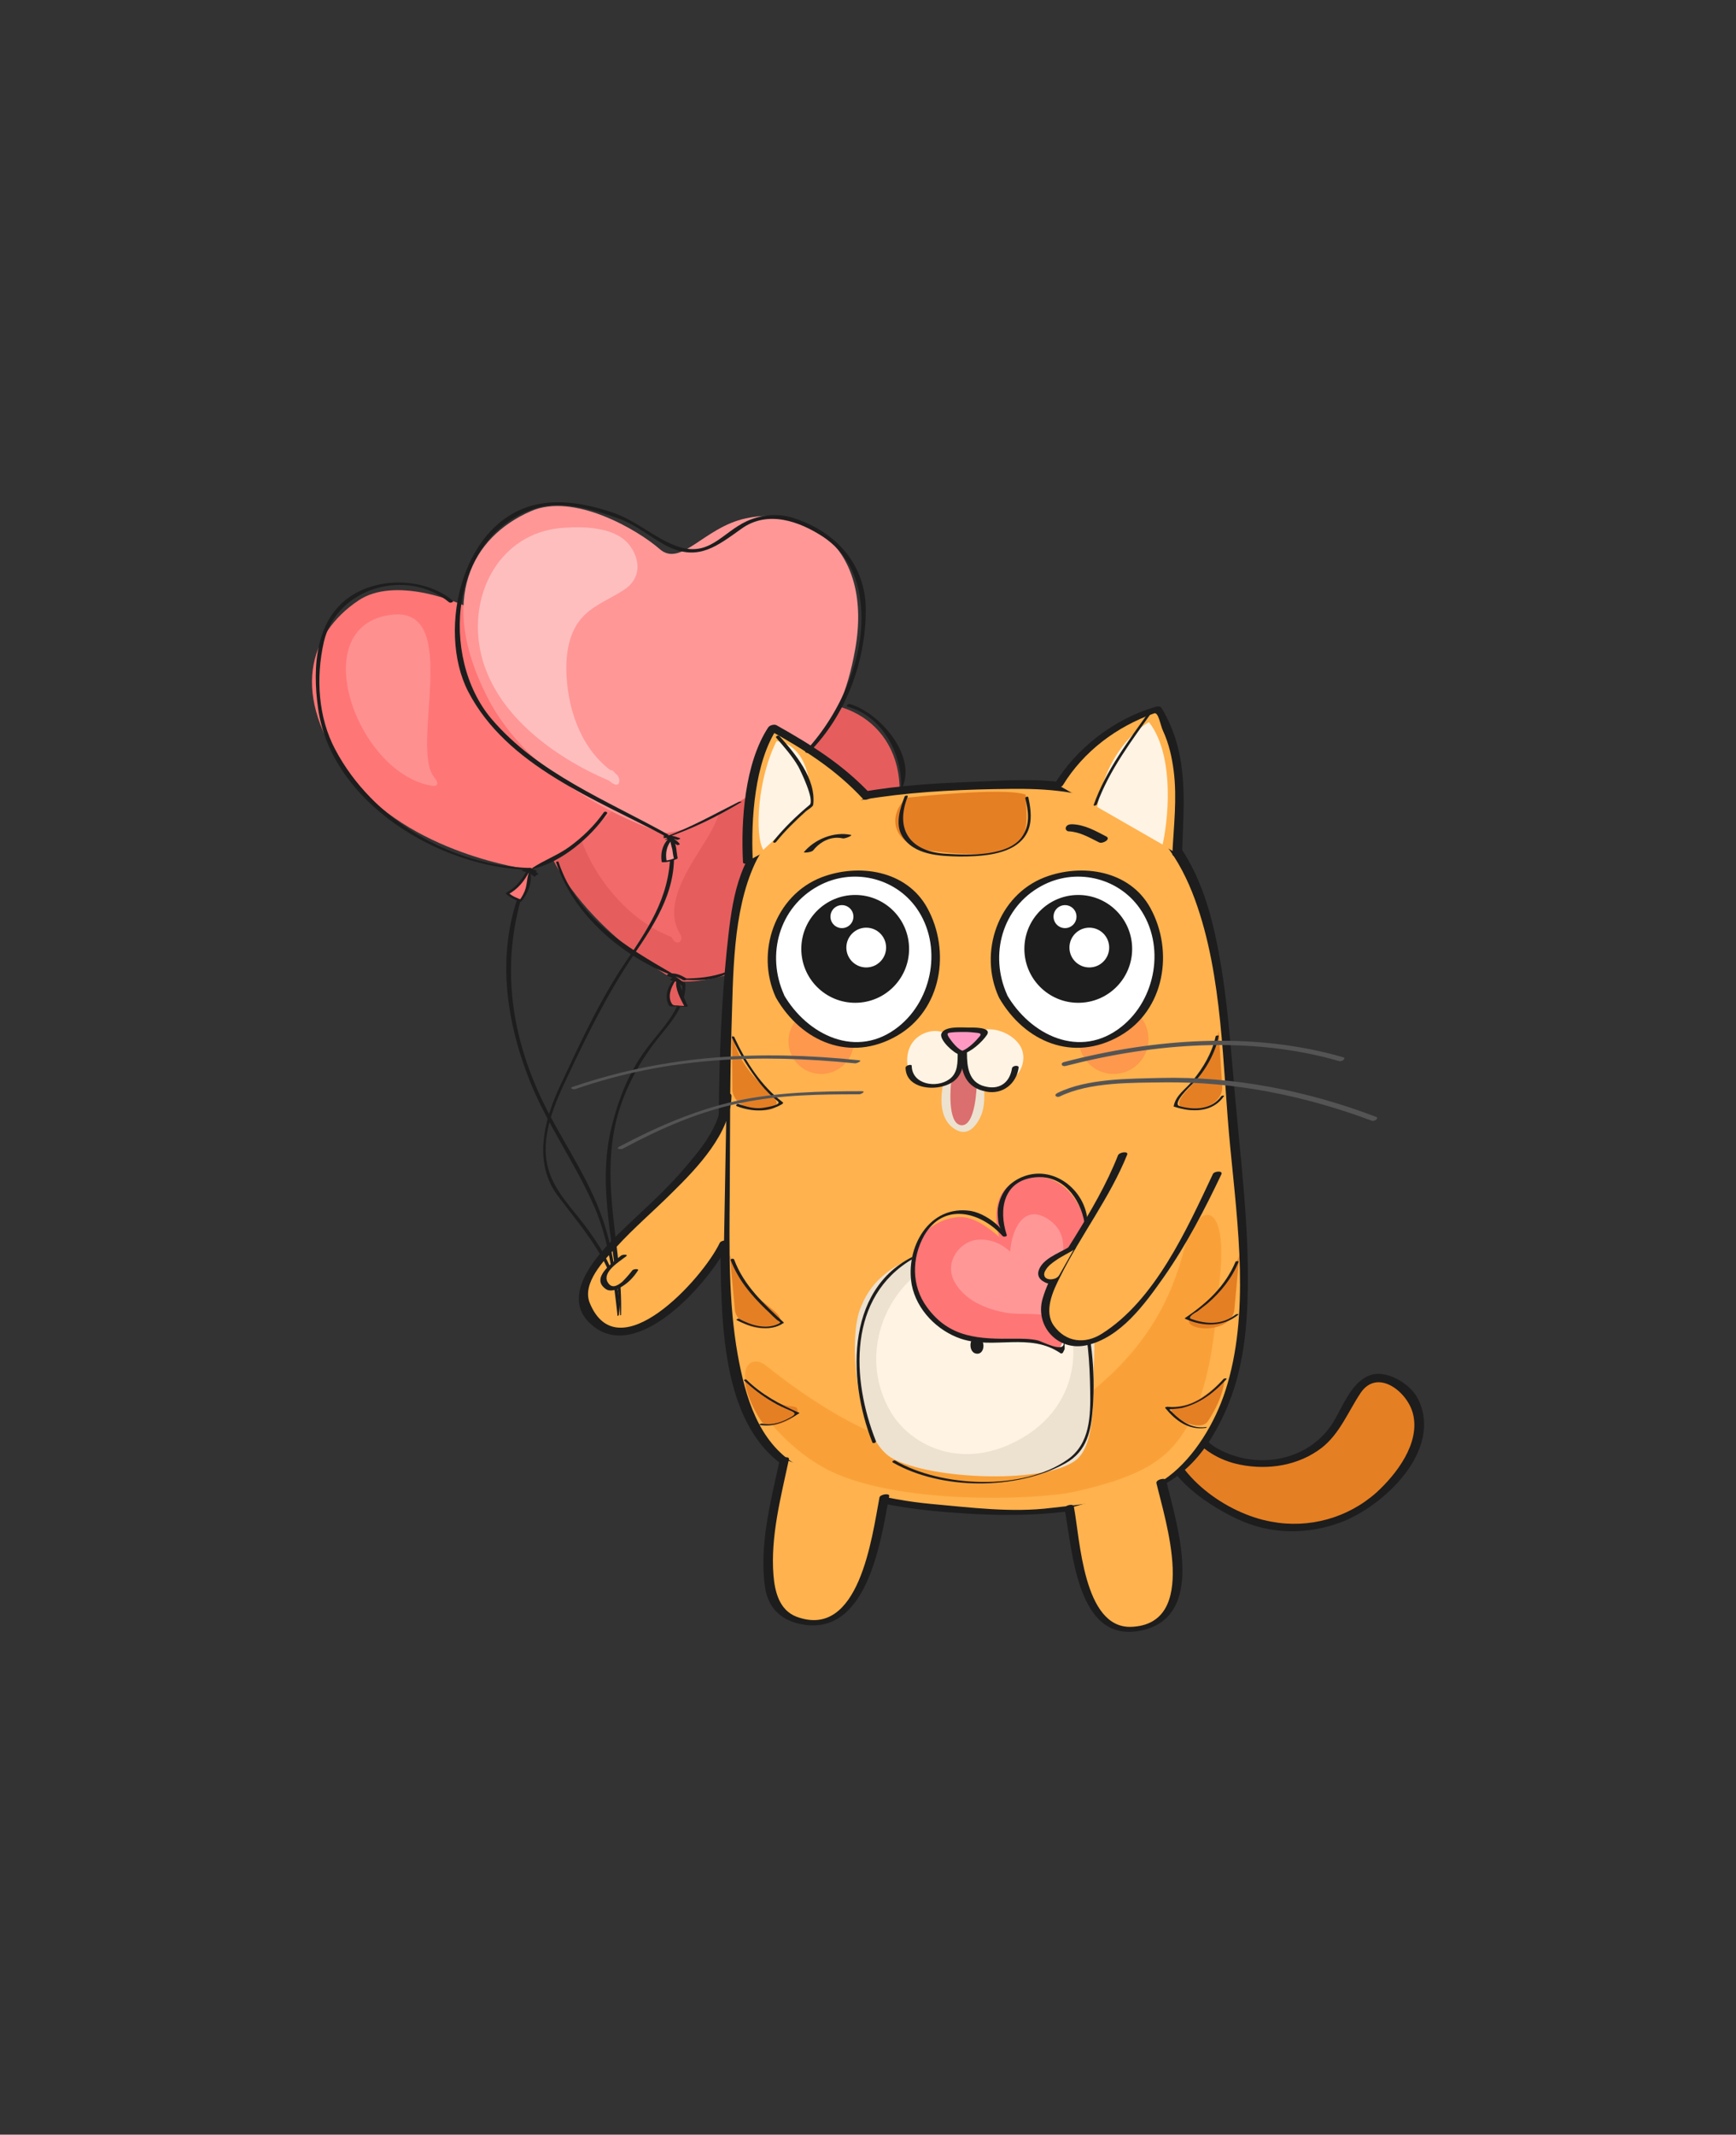 <?xml version="1.0" encoding="utf-8"?>
<!-- Generator: Adobe Illustrator 18.1.1, SVG Export Plug-In . SVG Version: 6.00 Build 0)  -->
<!DOCTYPE svg PUBLIC "-//W3C//DTD SVG 1.1//EN" "http://www.w3.org/Graphics/SVG/1.1/DTD/svg11.dtd">
<svg version="1.1" xmlns="http://www.w3.org/2000/svg" xmlns:xlink="http://www.w3.org/1999/xlink" x="0px" y="0px"
	 viewBox="0 0 393 483" enable-background="new 0 0 393 483" xml:space="preserve">
<rect x="0" y="0" width="393" height="483" fill="#333333" stroke="none"/>
<g id="ziutek_x5F_01">
</g>
<g id="ziutek_x5F_02">
</g>
<g id="ziutek_x5F_03">
</g>
<g id="ziutek_x5F_04">
</g>
<g id="ziutek_x5F_05">
</g>
<g id="ziutek_x5F_06">
</g>
<g id="ziutek_x5F_07">
</g>
<g id="ziutek_x5F_08">
</g>
<g id="ziutek_x5F_09">
</g>
<g id="ziutek_x5F_10">
</g>
<g id="lady_x5F_01">
</g>
<g id="Layer_13">
</g>
<g id="Layer_12">
</g>
<g id="Layer_14">
</g>
<g id="Layer_15">
</g>
<g id="Layer_16">
</g>
<g id="Layer_17">
</g>
<g id="Layer_18">
</g>
<g id="Layer_19">
</g>
<g id="Layer_20">
</g>
<g id="Layer_21">
</g>
<g id="Layer_22">
</g>
<g id="Layer_23">
</g>
<g id="Layer_24">
</g>
<g id="Layer_25">
</g>
<g id="Layer_26">
	<g>
		<path fill="#E65D5D" d="M153.1,221.9c0,0-25.1-13.5-31.4-36c-6.3-22.5,3.5-34,16.8-37.1c9.9-2.3,21.9,8.4,25.6,13.2
			c3.7,4.8,10.3-2.7,19.4-2.9c13.9-0.4,25.4,11.9,17.7,32c-6.8,17.7-15.8,21.6-31.6,27.8C158.4,223.2,153.1,221.9,153.1,221.9z"/>
		<path fill="#F26A6A" d="M163.8,172.4c-0.7-4.1-3.4-8.6-7.2-10.5c-5.5-2.7-11.5-1-16.6,1.9c-21.1,11.8-5.4,41.8,12,48.2
			c0.1,0.2,0.2,0.4,0.3,0.5c1,1.6,2.6,0.4,1.7-1.1c-4.5-7.3,3.2-16.6,6.7-22.8C163.6,183.6,164.8,178.2,163.8,172.4z"/>
		<path fill="#FF7676" d="M119.7,196.7c0,0-27.3-3.4-40.8-21.5c-13.5-18.1-8.8-31.9,2.2-39.3c8.1-5.5,22.6-0.1,27.7,3
			c5,3.1,8.3-6,16.5-9.4c12.4-5.2,27.1,1.8,27.1,22.6c0,18.3-6.7,25-18.8,36.1C125,196,119.7,196.7,119.7,196.7z"/>
		<g>
			<path fill="#E57F23" d="M313.7,312c-9.9-3.5-7.1,18.8-27,19c-19.4,0.2-19.8-14.5-18-19.5l-5.9,12c0.9,8.2,10.2,16.7,20.9,20.5
				C310.2,353.3,333.7,319,313.7,312z"/>
			<g>
				<path fill="#1D1D1D" d="M261.7,323.9c1.5,9.5,10.2,15.9,18.4,19.8c7.4,3.5,15.7,3.6,23.3,0.8c9.8-3.6,23.4-16.4,17.6-28
					c-1.7-3.4-7.3-6.9-11.2-5.2c-4.2,1.8-6,7.5-8.3,11c-5.6,8.4-17.1,10.3-25.8,5.5c-5.5-3-7.8-10.3-5.9-16.1
					c0.4-1.2-1.8-1.3-2.1-0.3c-3.2,9.8,3.5,18.1,13,20c6.4,1.3,13.3,0.2,18.5-3.8c4.1-3.2,6-8.2,8.8-12.4c3.8-5.7,10.7-0.3,11.9,4.8
					c1.6,6.6-3.8,13.6-8.3,17.7c-6.5,5.8-15.3,8.2-23.8,6.6c-10.1-1.8-22.1-10.3-23.9-21C263.7,322.2,261.5,322.8,261.7,323.9
					L261.7,323.9z"/>
			</g>
		</g>
		<g>
			<path fill="#FFB24D" d="M179.6,332.1c-17.9-10-15.3-46.9-15.4-74.1c0-18.3,0.2-42.8,3.7-57.4c3.1-12.8,13.3-17,24.4-19.9
				c9.8-2.5,40.5-3.9,48.4-2.6c17.6,2.8,29.1,10.5,34.2,38.2c1.8,9.7,2.6,22.9,3.9,35.9c2.5,25.5,4.8,53.3-2.1,66.6
				c-5,9.8-9.3,17.1-20.1,19.4c-8.1,2.4-21.7,5-30.3,4.1C211,341.1,196,341.3,179.6,332.1z"/>
			<g>
				<path fill="#1D1D1D" d="M180.4,331.5c-8.8-5.2-11.7-15.6-13.4-25c-2.1-11.9-1.9-24.2-1.8-36.2c0.1-12.5,0-25.1,0.4-37.6
					c0.4-11.9,0.2-26.3,5.3-37.3c4.7-10.3,17.8-13.6,28-15c9.8-1.4,19.9-1.8,29.8-1.9c8.3-0.1,16.2,0.5,23.9,3.8
					c9.2,3.9,14.6,12.2,17.9,21.2c6.4,17.5,6.2,37.7,8,56c1.7,17.7,4.5,37.9-1.1,55.2c-2.3,7.1-6.9,14.9-12.9,19.4
					c-6.8,5.1-18.5,6.2-26.6,7.1c-8.9,1.1-18.1-0.1-27-0.9C200.2,339.3,189.9,336.6,180.4,331.5c-0.8-0.4-2.7,0.7-1.7,1.2
					c11.8,6.4,24.4,8.7,37.7,9.6c12.2,0.9,23.3,0.7,35.3-2.1c10.2-2.4,17.1-6,22.7-15.1c5.8-9.6,7.6-19.4,8-30.5
					c0.5-13.7-1-27.5-2.3-41.1c-1.4-14.1-2-28.5-5.1-42.4c-2-8.9-5.5-18.4-12.4-24.7c-5.8-5.3-13-7.7-20.5-9.1
					c-7-1.3-14.5-0.7-21.6-0.4c-8.5,0.3-17.1,0.8-25.4,2.3c-7.5,1.4-16.2,4-21.7,9.5c-7,7-7.9,17.2-8.9,26.6
					c-2.3,22.9-1.9,46.4-1.4,69.3c0.3,15.5,0.4,38.9,15.7,47.9C179.6,333.2,181.5,332.1,180.4,331.5z"/>
			</g>
		</g>
		<circle fill="#FD984C" cx="252.1" cy="235.1" r="7.9"/>
		<circle fill="#FD984C" cx="185.9" cy="235.6" r="7.4"/>
		<path fill="#F9A138" d="M268,282.9c-2.8,10.8-8,20.8-18.8,30.2c-10.9,9.5-20.4,16.6-34.6,15.8c-7.1-0.4-21.3-4-41.3-20
			c-3.3-2.6-7.8,0.9-1.3,10c2,2.8,7.3,9.3,14.7,13.3c15.6,8.5,48.4,7.2,56.7,5.3c16.3-3.7,22.2-7.9,26.6-17.1
			c4.7-10.1,5.2-21.9,6.3-32.8C277.7,270.9,270.8,272,268,282.9z"/>
		<path fill="#E57F23" d="M280.6,283.9c-3.4,10.6-12.4,12.3-11.4,15.3c0.7,2,9,2.3,10.2-2.5L280.6,283.9z"/>
		<path fill="#E57F23" d="M275.9,233.3c-1.6,11-10.3,14.2-8.8,17c1,1.9,9.3,0.8,9.6-4.1L275.9,233.3z"/>
		<path fill="#E57F23" d="M277.2,311.9c-9.3,9.3-12,4.5-12,7.7c0,1,6.5,4.7,8.3,1.9C277.3,315.7,277.2,311.9,277.2,311.9z"/>
		<path fill="#E57F23" d="M165.2,283.9c3.4,10.6,12.4,12.3,11.4,15.3c-0.7,2-9,2.3-10.2-2.5L165.2,283.9z"/>
		<path fill="#E57F23" d="M165.7,233.9c2.4,10.9,11.2,13.4,10,16.3c-0.8,1.9-9.2,1.5-9.9-3.4L165.7,233.9z"/>
		<path fill="#E57F23" d="M168.6,311.9c9.3,9.3,12,4.5,12,7.7c0,1-6.5,4.7-8.3,1.9C168.5,315.7,168.6,311.9,168.6,311.9z"/>
		<g>
			<path fill="#FFB24D" d="M262.9,335.3l-20.8,5.9c1.1,5.2,2.4,29.6,15.4,27.4C266.9,366.9,269.2,361.2,262.9,335.3z"/>
			<g>
				<path fill="#1D1D1D" d="M241,341.4c1.8,9.3,2.7,30.3,17,27.6c15.4-2.9,8.4-24,6-34c-0.2-0.8-2.4-0.2-2.2,0.6
					c2,8.5,9.7,31.9-5.7,32.5c-10.9,0.4-11.6-20-13-27.2C243,340.1,240.9,340.6,241,341.4L241,341.4z"/>
			</g>
		</g>
		<g>
			<path fill="#FFB24D" d="M261.8,160.5c0,0-14.8,4.2-22.3,17.1l26.9,15.5C266.8,181.1,268.8,171.4,261.8,160.5z"/>
			<g>
				<path fill="#1D1D1D" d="M240.6,177.7c4.7-7.7,12.2-13.3,20.7-16.3c1-0.3,1.4,2.8,2,4c1.3,2.8,2,5.9,2.4,9
					c0.8,6.2,0,12.6-0.3,18.8c0,1,2.2,0.6,2.2-0.2c0.4-11.7,1.6-22.5-4.7-32.9c-0.2-0.3-0.9-0.3-1.2-0.2c-9.4,2.7-18,9.3-23.1,17.7
					C237.9,178.5,240.1,178.4,240.6,177.7L240.6,177.7z"/>
			</g>
		</g>
		<path fill="#E57F23" d="M205.2,180.5c-4.6,4.3-3,10.9,5.5,12c24.1,3.1,21.8-3.8,21.5-12.7C227.3,178,205.2,180.5,205.2,180.5z"/>
		<path fill="#FFF3E3" d="M248.4,182.6c2.4-14.4,11.7-19.2,11.7-19.2c5.3,6.7,4.8,19.8,3.1,27.7L248.4,182.6z"/>
		<g>
			<path fill="#1D1D1D" d="M248.3,182c2.9-7.9,7.9-14.4,12.7-21.2c0.2-0.3-0.5-0.2-0.7,0c-4.8,6.8-9.9,13.4-12.7,21.3
				C247.4,182.4,248.2,182.3,248.3,182L248.3,182z"/>
		</g>
		<g>
			<path fill="#1D1D1D" d="M204.8,180.2c-1,2.6-2.2,6.2-0.6,8.9c2.6,4.4,8.5,4.6,13,4.7c4.1,0,10.2-0.2,13.6-3.2
				c3.1-2.7,2.8-6.5,2-10.2c-0.1-0.3-0.7-0.1-0.7,0.2c0.7,2.8,1.1,5.6-0.4,8.2c-2.8,5.1-12.5,4.7-17.3,4.4c-8.3-0.4-11.9-5.4-8.9-13
				C205.6,179.9,204.9,180,204.8,180.2L204.8,180.2z"/>
		</g>
		<g>
			<path fill="#FFB24D" d="M177.6,330.2c-6.4,29.3-4,35.8,5.8,36.9c7.1,0.8,12.4-4.4,16.9-28.5L177.6,330.2z"/>
			<g>
				<path fill="#1D1D1D" d="M176.5,330.4c-2,9.2-4.7,19.3-3.3,28.8c0.7,4.5,3.4,7.2,7.7,8.2c15.4,3.5,18.5-18.7,20.4-28.9
					c0.1-0.7-2-0.4-2.2,0.3c-1.7,9-4.6,32.3-18.8,27c-3.9-1.5-4.9-5.7-5.2-9.4c-0.7-8.7,1.7-17.8,3.5-26.2
					C178.8,329.4,176.7,329.7,176.5,330.4L176.5,330.4z"/>
			</g>
		</g>
		<g>
			<path fill="#EDE1CF" d="M201.9,329.9c-8-4.5-10.2-27.5-6.9-34.4c4.9-12.4,21.5-14.3,32.9-13c16.9,2.5,20.7,11.1,19.7,26.6
				c-0.2,6,0.5,17-3.6,20.9C237.7,335.9,210.7,334.9,201.9,329.9z"/>
			<path fill="#FFF3E3" d="M238.4,292.2c-7.3-9.4-19.7-11.6-29.5-4.9c-9.3,6.4-14.2,20.2-7.3,32.1c4.3,7.3,14.8,12.8,26.8,7.5
				C245.3,319.4,245.9,301.9,238.4,292.2z"/>
			<g>
				<path fill="#1D1D1D" d="M198.3,326.1c-5.6-14.1-6.4-32.7,8.4-41.3c6.4-3.7,15.2-4.2,22.4-3.1c7.9,1.2,13.1,6.3,15.3,13.8
					c1.9,6.1,2.3,12.8,2.4,19.1c0.1,5.8,0,12.1-5.2,15.7c-10.1,7.1-28.6,6.2-38.9,0.2c-0.3-0.2-0.9,0.2-0.6,0.4
					c11,6.3,28,6.3,39.1,0.2c5-2.8,5.8-7.4,6.2-12.7c0.6-8.2-0.3-17.2-2.9-25c-4.9-14.4-23.7-14.6-35.7-10
					c-17.5,6.7-17.1,28.4-11.3,43C197.7,326.7,198.4,326.4,198.3,326.1L198.3,326.1z"/>
			</g>
			<path fill="#1D1D1D" d="M221.5,302.6c-1.9-0.8-2.5,2.9-0.8,3.6c2,0.7,2.6-2.4,1.1-3.4C221.7,302.7,221.6,302.7,221.5,302.6z"/>
		</g>
		<g>
			<path fill="#EDE1CF" d="M222.7,245.2c-0.1-1.8-0.4-4.2-2.2-5.2c0,0,0,0,0,0c-0.1-0.2-0.3-0.4-0.5-0.5c-1.7-1-3.3-0.8-4.2,0.6
				c-0.3,0.1-0.5,0.3-0.7,0.6c-2.2,4.3-3.7,12.9,1.9,15.2c2.5,1,4.3-1.6,5.1-3.5C223,250.3,222.9,247.5,222.7,245.2z"/>
			<path fill="#FFF3E3" d="M230.5,236c-2.1-2.6-6.4-4-9.4-2.5c-1.5,0.7-3.6,3-2.8,4.8c0-0.1,0-0.1-0.1-0.2c-1.7-3.7-5.5-6.2-9.6-4
				c-2.7,1.5-3.6,4.4-3.1,7.3c1,5.2,7.4,5.5,10.4,2.2c0.9-1,1.7-2.9,1.9-4.1c0.1,0.2,1.1,1.9,1.1,2.2c0.3,2.4,1.4,4.7,7,4.3
				c1.5-0.1,4.1-2.2,4.9-3.6C232.1,240.2,231.9,237.7,230.5,236z"/>
			<path fill="#DB6E6E" d="M215.3,245.1c0,0-1,9.2,2.3,9.5c3.3,0.3,3.5-9,3.5-9s-1.2-0.6-1.8-1.7c-0.7-1-0.8-2.5-1.3-3.3
				c-0.5-0.8-0.7,1.2-1.2,2.3C216.2,244.3,215.3,245.1,215.3,245.1z"/>
			<g>
				<path fill="#1D1D1D" d="M205,241.6c0.1,4.2,5.1,5.1,8.4,4.2c4.2-1.1,4.9-4.2,4.9-8c0-0.6-1.4-0.3-1.5,0.2c0,2.3,0.1,4.8-1.9,6.2
					c-2.9,2.1-8.4,1.2-8.5-3C206.5,240.7,205,241,205,241.6L205,241.6z"/>
			</g>
			<g>
				<path fill="#1D1D1D" d="M217.5,238.3c0,4.4,1.1,7.8,5.8,8.7c3.7,0.7,6.8-1.8,7.3-5.4c0.1-0.7-1.4-0.5-1.5,0.1
					c-0.5,3.3-2.9,5-6.2,4.1c-3.6-0.9-4-4.4-4-7.6C219,237.4,217.5,237.7,217.5,238.3L217.5,238.3z"/>
			</g>
			<g>
				<path fill="#FF99C3" d="M217.7,238.1c1-0.1,6.2-4.1,5.1-4.8c-1-0.6-8.3-0.6-8.8,0.3C213.2,234.8,217.2,238.2,217.7,238.1z"/>
				<g>
					<path fill="#1D1D1D" d="M217.8,238.5c2-0.4,4.5-2.7,5.6-4.3c1.3-1.9-3.4-1.7-4.2-1.7c-1.5,0-5.4-0.4-6.1,1.4
						c-0.5,1.4,2.9,4.5,4.1,4.7c0.5,0.1,1.7-0.7,0.9-0.8c-1.2-0.2-2.7-2.2-3.3-3.1c-0.6-1-0.2-1,0.7-1.1c1-0.1,2-0.1,3-0.1
						c0.9,0,1.8,0.1,2.7,0.2c1,0.1,1,0.4,0.3,1.1c-0.9,1.1-2.7,2.8-4.1,3.1C216.7,237.9,216.9,238.7,217.8,238.5z"/>
				</g>
			</g>
		</g>
		<g>
			<path fill="#1D1D1D" d="M275.2,234.5c-0.8,3.7-2.8,7.1-5.2,10c-1.6,2-3.8,3.2-4.3,5.8c0,0,0,0.1,0.1,0.1c4,1.3,8.7,1.4,11.3-2.4
				c0.1-0.2-0.5-0.1-0.6,0c-2.2,3.1-6.1,3.2-9.4,2.3c-2-0.5,2.5-4.7,3.1-5.3c2.7-2.7,5-6.9,5.7-10.6
				C275.9,234.2,275.2,234.3,275.2,234.5L275.2,234.5z"/>
		</g>
		<g>
			<path fill="#1D1D1D" d="M279.7,285.5c-2.3,5.5-6.6,9.5-11.4,12.7c-0.1,0.1-0.1,0.1,0,0.2c4,1.8,8.5,1.9,12-0.9
				c0.3-0.2-0.4-0.2-0.5-0.1c-3.1,2.4-6.7,2.3-10.2,1c-0.9-0.4,1.3-1.6,1.5-1.7c0.8-0.6,1.5-1.2,2.3-1.8c3-2.6,5.5-5.7,7-9.4
				C280.4,285.3,279.8,285.3,279.7,285.5L279.7,285.5z"/>
		</g>
		<g>
			<path fill="#1D1D1D" d="M277,312c-3.3,3.7-7.5,6.9-12.7,6.3c-0.1,0-0.7,0.1-0.5,0.3c2.3,2.8,5.2,5,9,4.5c0.3,0,0.6-0.3,0.1-0.2
				c-3.1,0.4-5.5-1.3-7.5-3.3c-0.8-0.8-1-0.7,0.2-0.8c0.9-0.1,1.7-0.1,2.6-0.4c3.8-1.1,6.9-3.5,9.5-6.4
				C277.7,311.8,277.1,311.9,277,312L277,312z"/>
		</g>
		<g>
			<path fill="#1D1D1D" d="M168.4,312.3c2,1.9,4.1,3.5,6.5,4.9c1.3,0.8,2.7,1.4,4.1,2c0.9,0.4,1.3,0.7,0.3,1.3
				c-2,1.2-4.3,2.1-6.8,1.6c-0.2,0-0.7,0.2-0.6,0.3c3.3,0.6,6.3-0.9,9-2.6c0,0,0.1-0.1,0.1-0.1c-4.4-1.9-8.5-4.1-12-7.5
				C169,312,168.4,312.2,168.4,312.3L168.4,312.3z"/>
		</g>
		<g>
			<path fill="#1D1D1D" d="M165.4,285.1c1.7,4.4,4.5,7.8,7.9,11.1c0.8,0.7,1.5,1.5,2.3,2.2c0.7,0.7,1.6,0.7,0.5,1.2
				c-2.9,1.3-6.2,0.2-8.8-1.2c-0.2-0.1-0.8,0.2-0.5,0.3c3,1.6,7.4,2.8,10.5,0.7c0.1,0,0.2-0.1,0.1-0.2c-4.5-4.2-9-8.3-11.2-14.2
				C166,284.6,165.3,284.9,165.4,285.1L165.4,285.1z"/>
		</g>
		<g>
			<path fill="#1D1D1D" d="M165.7,234.8c1.7,3.7,3.9,7.2,6.4,10.4c1.2,1.5,2.5,2.8,4,4c1.1,0.9-3.6,1.5-3.6,1.5
				c-1.8,0.2-3.6-0.3-5.3-0.9c-0.3-0.1-0.8,0.3-0.4,0.5c3.5,1.3,7.1,1.4,10.3-0.5c0.1-0.1,0.3-0.3,0.1-0.4
				c-4.9-3.7-8.4-9.2-10.9-14.6C166.2,234.3,165.5,234.5,165.7,234.8L165.7,234.8z"/>
		</g>
		<g>
			<path fill="#545454" d="M241.2,241.2c20.1-5.2,41.9-6.9,62-1.1c0.6,0.2,1.7-0.7,0.8-0.9c-20.5-5.9-42.7-4.2-63.1,1.1
				C240,240.5,240.3,241.4,241.2,241.2L241.2,241.2z"/>
		</g>
		<g>
			<path fill="#545454" d="M239.9,248.1c6.7-3.3,16.4-3.1,23.7-3.2c16.1-0.2,32,3.1,47,8.7c0.5,0.2,1.7-0.6,0.9-0.9
				c-15.5-5.9-32.1-9.2-48.8-8.8c-7.2,0.2-16.6,0.1-23.3,3.4C238.4,247.8,239.2,248.4,239.9,248.1L239.9,248.1z"/>
		</g>
		<g>
			<path fill="#1D1D1D" d="M184.1,192.4c1.6-2,4.1-3.3,6.7-2.7c0.5,0.1,2.4-0.7,1.8-0.8c-3.8-0.8-8.2,1-10.6,3.9
				C181.8,193,183.7,192.9,184.1,192.4L184.1,192.4z"/>
		</g>
		<g>
			<path fill="#1D1D1D" d="M241.9,188.1c2.5,0.1,4.7,1.4,6.9,2.5c0.8,0.4,2.7-0.7,1.7-1.3c-2.5-1.3-4.9-2.7-7.8-2.8
				c-0.5,0-1.2,0.1-1.4,0.7C241.1,187.6,241.5,188.1,241.9,188.1L241.9,188.1z"/>
		</g>
		<g>
			<g>
				<path fill="#FFFFFF" d="M176.6,225.4c12.1,21.9,39.8,8.1,34.7-13.6c-5.1-22.4-37.7-16.6-36.5,6.4
					C174.9,220,175.7,223.7,176.6,225.4z"/>
				<g>
					<path fill="#1D1D1D" d="M175.7,225.8c5.8,10,16.8,14.6,27.3,8.6c10.2-5.8,12.3-19.2,6.9-29c-4.7-8.5-15.5-10.1-23.9-6.9
						c-10.6,4.1-15,17-10.4,27.1c0.4,0.9,2.3,0.3,1.9-0.5c-4.1-9.1-1.1-19.8,7.7-24.6c7.6-4.2,17.3-2.1,22.3,5
						c5.9,8.4,3.7,20.6-4.1,26.8c-9.4,7.5-20.7,1.9-26-7.3C177.1,224.2,175.2,224.9,175.7,225.8z"/>
				</g>
			</g>
			<g>
				<circle fill="#1D1D1D" cx="193.6" cy="214.7" r="12.2"/>
				<circle fill="#FFFFFF" cx="196.1" cy="214.4" r="4.5"/>
				<circle fill="#FFFFFF" cx="190.6" cy="207.4" r="2.6"/>
			</g>
		</g>
		<g>
			<g>
				<path fill="#FFFFFF" d="M227.1,225.4c12.1,21.9,39.8,8.1,34.7-13.6c-5.1-22.4-37.7-16.6-36.5,6.4
					C225.4,220,226.2,223.7,227.1,225.4z"/>
				<g>
					<path fill="#1D1D1D" d="M226.2,225.8c5.8,10,16.8,14.6,27.3,8.6c10.2-5.8,12.3-19.2,6.9-29c-4.7-8.5-15.5-10.1-23.9-6.9
						c-10.6,4.1-15,17-10.4,27.1c0.4,0.9,2.3,0.3,1.9-0.5c-4.1-9.1-1.1-19.8,7.7-24.6c7.6-4.2,17.3-2.1,22.3,5
						c5.9,8.4,3.7,20.6-4.1,26.8c-9.4,7.5-20.7,1.9-26-7.3C227.6,224.2,225.7,224.9,226.2,225.8z"/>
				</g>
			</g>
			<g>
				<circle fill="#1D1D1D" cx="244.1" cy="214.7" r="12.2"/>
				<circle fill="#FFFFFF" cx="246.6" cy="214.4" r="4.5"/>
				<circle fill="#FFFFFF" cx="241.1" cy="207.4" r="2.6"/>
			</g>
		</g>
		<g>
			<path fill="#FF7676" d="M239.6,305.5c0,0-3.1-1.8-8.4-2.2c-4.7-0.3-11.4,1-16-2.2c-2.2-1.6-5.1-3.9-6.5-6.6
				c-7.5-14.2,5.1-20.4,10.5-18.9c3.6,1,7,4.3,7,4.3s-3.3-10.3,4.8-13.1C242.9,262.8,254.2,280.1,239.6,305.5z"/>
			<path fill="#FF9797" d="M239.2,296c-1.4-6.6,5.4-15.4-2-20.2c-5.5-3.5-8.2,2.5-8.5,7.4c-2-1.8-4.4-2.9-7.3-2.7
				c-2.9,0.2-5.4,2.6-6,5.4c-0.7,3.4,1.9,6.4,4.5,8.2c2.3,1.5,5,2.4,7.7,2.9c3.3,0.6,7-0.1,10.2,0.9c0.4,0.5,0.9,0.6,1.3,0.5
				c0,0,0.1,0,0.1,0C240.7,299.3,240.3,296.6,239.2,296z"/>
		</g>
		<g>
			<g>
				<path fill="#FFB24D" d="M254.1,261.3c-7.7,20.2-25,33.9-14,41.6c13.4,7.9,30.9-27.9,35.3-37.2L254.1,261.3z"/>
				<g>
					<path fill="#1D1D1D" d="M253.1,261.4c-2.6,6.6-6.2,12.7-9.9,18.7c-2.7,4.3-5.6,8.6-7.1,13.5c-2,6.3,3.3,12.2,9.8,10.8
						c7.8-1.7,13.3-9.4,17.6-15.5c5.1-7.3,9.2-15.2,13-23.2c0.4-0.9-1.6-0.7-1.9-0.1c-5.9,12.5-13.1,28.6-25.2,36.2
						c-3.8,2.4-8.1,1.9-10.8-1.8c-2.4-3.3-0.2-8,1.4-11.1c4.7-9.5,11.2-17.8,15.2-27.7C255.4,260.4,253.4,260.7,253.1,261.4
						L253.1,261.4z"/>
				</g>
			</g>
			<g>
				<path fill="#FFB24D" d="M235.6,288.2c-0.1,1.7,2.5,2.5,3.7,1.2l4.3-7.6C241.6,283.3,235.8,285.4,235.6,288.2z"/>
				<path fill="#1D1D1D" d="M243.4,282.6c-1.4,0.9-3,1.6-4.4,2.6c-0.9,0.6-1.8,1.3-2.3,2.2c-0.9,1.4,0.2,2.5,2.1,1.9
					c0.4-0.1,1-0.6,1.2-1c0.2-0.3-0.9,1.8-1.2,2c-0.9,0.3-1.7,0.2-2.5-0.3c-1-0.5-1.6-1.5-1.1-2.7c0.9-2.4,4.1-3.6,6.4-4.9
					c0.4-0.2,1.6-1.1,2-1.3C243.8,280.8,243.6,282.5,243.4,282.6z"/>
			</g>
		</g>
		<g>
			<path fill="#FFB24D" d="M149,271.7c-9,8.6-18.9,17.1-16.6,23.3c6.4,17.3,27.9-5.8,31.5-13.7l0.6-33.2
				C164.7,254.8,156.4,264.6,149,271.7z"/>
			<g>
				<path fill="#1D1D1D" d="M163.4,248.2c-0.1,6.3-4.7,11.8-8.6,16.3c-4.5,5.3-9.8,9.8-14.7,14.6c-5.1,5-14.1,14.8-5.5,21.2
					c10.4,7.8,26.4-10.7,30.3-18.9c0.5-1-1.7-0.9-2-0.1c-3.9,8.1-23,29.1-29.4,13.5c-1.8-4.5,3.3-9.7,6-12.6
					c4-4.4,8.5-8.2,12.7-12.4c5.6-5.5,13.2-13.4,13.4-21.8C165.6,246.9,163.4,247.3,163.4,248.2L163.4,248.2z"/>
			</g>
		</g>
		<g>
			<path fill="#1D1D1D" d="M240.8,304.1c-0.2,1.9-4.8-0.5-5.8-0.8c-1.7-0.4-3.5-0.4-5.3-0.4c-8,0.1-14.8-0.1-19.9-7.2
				c-3.5-4.8-3.4-11.1-0.6-16.1c4.4-7.7,12.9-5.4,17.8,0.1c0.2,0.2,1.1,0.1,0.9-0.3c-1.9-5.8-0.7-12.2,6.3-13
				c6.4-0.7,10.3,4.7,11.3,10.2c0.1,0.3,0.7,0.1,0.7-0.2c-0.4-7.2-7.9-13.1-15-10c-3.1,1.4-4.8,3.7-5.3,7.1c-0.1,1,0,1.9,0.1,2.9
				c0.2,1.8,1.6,2.6-0.1,0.9c-1.6-1.5-3.9-2.9-6.1-3.3c-9.5-1.5-14.9,8.3-13.4,16.7c1.1,5.7,5.8,10.4,11.1,12.2
				c7.5,2.5,15.6-1.5,22.6,3.3c0.1,0.1,0.4,0,0.5-0.1c0.6-1.2,0.4-0.6,0.4-2C241.1,303.9,240.8,303.9,240.8,304.1L240.8,304.1z"/>
		</g>
		<g>
			<path fill="#1D1D1D" d="M140.1,297.5c1.1-8.3-4.9-16.9-9.9-23c-3-3.7-5.8-7.2-6.5-12c-0.9-6.2,1.9-12.9,4.5-18.3
				c4.5-9.6,9.3-19.4,15.3-28.2c5.3-7.8,10.1-15.3,8.9-25.1c0-0.2-0.7,0-0.7,0.2c0.5,10.6-4.2,17.9-9.9,26.3
				c-6,8.8-10.6,18.9-15.1,28.5c-3.6,7.7-6,17.3-0.4,24.7c5.9,7.9,14,16.5,13.5,27.2C139.8,297.7,140.1,297.6,140.1,297.5
				L140.1,297.5z"/>
		</g>
		<g>
			<path fill="#1D1D1D" d="M140.6,297.5c0.4-15.1-4.8-29.2-1-44.3c1.8-6.9,5.3-13.3,9.8-18.8c2.7-3.3,6.2-7.4,5.7-12
				c0-0.2-0.6-0.1-0.6,0.2c0,5.9-5.1,10.5-8.3,14.9c-3.8,5.1-6.2,11.2-7.7,17.3c-3.6,14.1,1,28.5,1.9,42.7
				C140.3,297.7,140.6,297.6,140.6,297.5L140.6,297.5z"/>
		</g>
		<g>
			<path fill="#1D1D1D" d="M140.1,297.5c-0.4-8.1-1.4-15.9-4.3-23.4c-3.5-9.2-9.5-17.4-13.6-26.3c-7.3-16-8.8-32.3-2.8-48.9
				c0.1-0.2-0.5-0.1-0.6,0.1c-6.7,15.1-4.7,31,1.3,46c3.8,9.3,9.6,17.5,13.8,26.6c3.9,8.2,4.9,17.2,5.9,26.1
				C139.8,297.7,140.1,297.6,140.1,297.5L140.1,297.5z"/>
		</g>
		<g>
			<path fill="#FFB24D" d="M141.2,284.2c-2,1.7-5.3,3.8-4.3,6c1.5,3.4,5.3-0.3,7-2.7L141.2,284.2z"/>
			<g>
				<path fill="#1D1D1D" d="M140.6,284.1c-1.8,1.5-7.1,5.1-3.4,7.6c1.1,0.7,2.7,0,3.6-0.6c1.5-0.9,2.7-2.2,3.6-3.6
					c0.4-0.5-1.1-0.4-1.3,0c-0.7,0.9-1.4,1.7-2.2,2.5c-1.2,1-2.5,1.7-3.4,0c-1.1-2.3,2.8-4.6,4.2-5.7
					C142.4,283.8,141,283.8,140.6,284.1L140.6,284.1z"/>
			</g>
		</g>
		<g>
			<path fill="#545454" d="M141,259.9c8.6-4.6,17.4-8.5,27-10.4c8.7-1.8,17.7-1.9,26.5-1.9c0.5,0,1.6-0.7,0.6-0.7
				c-9.5,0-19.1,0.2-28.4,2.2c-9.4,2.1-18.1,5.9-26.6,10.4C139.3,260,140.6,260.1,141,259.9L141,259.9z"/>
		</g>
		<g>
			<path fill="#545454" d="M130.3,246.4c20.9-7.2,41.5-8,63.3-5.8c0.4,0,1.7-0.6,0.9-0.7c-22.4-2.3-43.4-1.3-64.8,6
				C128.8,246.2,129.7,246.6,130.3,246.4L130.3,246.4z"/>
		</g>
		<path fill="#FF9797" d="M150,188.5c0,0-28.7-8.9-39.8-31c-11.1-22-3.3-36,9.9-41.8c9.8-4.4,24.4,4.3,29.2,8.5
			c4.8,4.3,10.1-4.9,19.5-6.9c14.4-3.2,28.8,7.2,24.8,29.6c-3.5,19.7-12,25.6-27.2,35.1C155.7,188.8,150,188.5,150,188.5z"/>
		<g>
			<g>
				<path fill="#FFB24D" d="M174.9,164.6c-3.5,4.8-6.2,21.3-5.6,30.2l27-14.5C189.4,172.8,185.4,170.4,174.9,164.6z"/>
				<g>
					<path fill="#1D1D1D" d="M197.3,179.9c-6.3-6.8-13.5-11.3-21.5-15.8c-0.5-0.3-1.6,0-1.9,0.5c-5.3,8.1-6.2,21-5.7,30.5
						c0,0.7,2.2,0.2,2.2-0.6c-0.4-9.1,0.4-22,5.6-29.8c-0.6,0.2-1.3,0.3-1.9,0.5c8,4.4,15.1,8.9,21.3,15.6
						C195.8,181.3,197.8,180.5,197.3,179.9L197.3,179.9z"/>
				</g>
			</g>
			<path fill="#FFF3E3" d="M183.5,182.3c0.4-14.6-7.7-14.6-7.7-14.6c-4.3,8.4-5,21.3-3,24.6L183.5,182.3z"/>
			<g>
				<path fill="#1D1D1D" d="M175.7,166.9c1.8,2.1,3.6,4.1,5,6.5c0.5,0.9,3.8,7.7,2.6,8.7c-3,2.5-5.8,5.2-8.2,8.2
					c-0.3,0.4,0.4,0.5,0.6,0.2c2-2.5,4.3-4.7,6.7-6.9c0.3-0.3,1.6-1,1.7-1.5c0.7-5.9-4.1-11.6-7.7-15.6
					C176.2,166.3,175.5,166.6,175.7,166.9L175.7,166.9z"/>
			</g>
		</g>
		<g>
			<path fill="#1D1D1D" d="M151.2,188.8c-13.8-7.7-29.4-13.8-39.9-26.1c-11.9-14-9.5-41.8,10.3-47.8c5.7-1.7,12.7,0.4,18.1,2.3
				c4.4,1.5,7.6,4.5,11.6,6.5c6.9,3.3,11.1-0.2,16.6-4.1c5.9-4.2,13-1.7,18.5,1.9c4.9,3.3,7.5,8.2,8.3,13.9
				c1.8,12.1-4.2,25.8-12.3,34.5c-0.4,0.4,0.5,0.6,0.8,0.3c8.2-8.3,12.7-20.2,12.8-31.9c0.1-10.5-6.7-18-16.4-21.1
				c-3.5-1.1-7.1-0.8-10.5,0.7c-5.8,2.7-8.6,8.4-16.1,5.6c-5-1.9-9-5.7-14.2-7.5c-5-1.7-10.7-2.9-16-2.1
				c-18.1,2.7-24.1,28.5-16.8,42.6c8.8,16.9,28.7,24.2,44.6,32.7C150.9,189.4,151.6,189,151.2,188.8L151.2,188.8z"/>
		</g>
		<g>
			<path fill="#1D1D1D" d="M150.6,189.6c6-2,11.7-4.8,17.2-8.1c0.3-0.2-0.4-0.1-0.5-0.1c-5.6,2.8-11,5.9-16.9,8
				C149.9,189.6,150.3,189.7,150.6,189.6L150.6,189.6z"/>
		</g>
		<g>
			<path fill="#1D1D1D" d="M120.6,196.6c6.5-1.5,13.1-7.1,16.8-12.5c0.3-0.4-0.5-0.6-0.7-0.3c-2.2,3.1-4.8,5.6-7.8,7.8
				c-2.6,1.9-5.7,3-8.4,4.8C120.4,196.6,120.5,196.7,120.6,196.6L120.6,196.6z"/>
		</g>
		<g>
			<path fill="#1D1D1D" d="M120.2,196.4c-17.9-0.4-35.9-10.9-44.3-26.8c-3.9-7.3-4.4-16.3-2.6-24.3c2.8-12.3,18.8-17,28.4-9
				c0.3,0.2,1.1-0.1,0.8-0.4c-5.9-4.9-15.7-5.4-22.3-1.5c-8.9,5.2-9.5,16.6-8.2,25.8c2.9,21.5,27.8,36.3,48,36.6
				C120.2,196.7,120.6,196.4,120.2,196.4L120.2,196.4z"/>
		</g>
		<g>
			<path fill="#1D1D1D" d="M126.6,193.6C126.6,193.6,126.7,193.5,126.6,193.6C126.6,193.5,126.6,193.6,126.6,193.6L126.6,193.6z"/>
		</g>
		<g>
			<path fill="#1D1D1D" d="M125.9,195.1c3.7,11.6,14.8,21.2,26,25.5c0.1,0,0.6-0.1,0.5-0.2c-10.9-6.3-21.8-12.7-26-25.5
				C126.3,194.9,125.8,195,125.9,195.1L125.9,195.1z"/>
		</g>
		<g>
			<path fill="#1D1D1D" d="M154.5,221.7c3.5,0.1,7.1,0.3,10.2-1.5c0.3-0.2,0.1-0.4-0.2-0.3c-3.4,1.2-6.4,1.5-9.9,1.5
				C154.4,221.4,154.2,221.7,154.5,221.7L154.5,221.7z"/>
		</g>
		<g>
			<path fill="#1D1D1D" d="M204.3,178.1c3.2-7.3-5.3-16.9-11.9-18.8c-0.4-0.1-1,0.4-0.5,0.6c7.9,2.2,12.3,10.6,12.1,18.2
				C204,178.2,204.2,178.2,204.3,178.1L204.3,178.1z"/>
		</g>
		<path fill="#FFBEBE" d="M142.3,123.1c-3.2-3.8-9.9-4-14.4-3.7c-13.6,0.7-21.1,13.1-19.5,25.8c2,15.8,17.4,26.3,29.4,31.4
			c0.3,0.2,0.6,0.5,1,0.7c1.7,1.1,1.8-1.5,0.6-2.2c0,0-0.1-0.1-0.1-0.1c-0.2-0.3-0.5-0.6-0.8-0.7c-0.1,0-0.2-0.1-0.4-0.1
			c-6.9-5.3-9.8-14.4-9.9-22.9c0-4.4,0.9-9.1,4.2-12.2c2.5-2.4,5.9-3.7,8.8-5.6C145.2,131,145.1,126.5,142.3,123.1z"/>
		<path fill="#FF9090" d="M98.4,176c-5.8-6.6,6.4-38.9-9.8-36.9c-19.6,2.4-8.1,35.3,8.7,38.6C99.2,178.2,99.4,177.2,98.4,176z"/>
		<g>
			<path fill="#FF7676" d="M119.5,197.1c-1,2-2.7,4-4.7,5c0.7,0.7,2,1.3,3,1.7c1.3-1.7,2-3.7,2-6L119.5,197.1z"/>
			<g>
				<path fill="#1D1D1D" d="M119.2,197.1c-1.1,2-2.5,3.8-4.5,4.8c-0.2,0.1-0.3,0.3-0.1,0.4c0.9,0.8,1.9,1.3,3,1.7
					c0.2,0.1,0.4,0,0.5-0.1c1.3-1.6,2.4-4,2-6.2c-0.1-0.3-0.5-0.1-0.5,0.1c-0.3,1.1-0.3,2.1-0.6,3.2c-0.3,1-0.8,1.9-1.4,2.7
					c0.2,0,0.4-0.1,0.5-0.1c-1.1-0.4-2.1-0.8-3-1.6c0,0.1-0.1,0.3-0.1,0.4c2.2-1.2,3.7-3,4.8-5.2C120,196.8,119.4,196.8,119.2,197.1
					L119.2,197.1z"/>
			</g>
		</g>
		<g>
			<path fill="#FF9797" d="M151.9,189.9h-0.3c-1.3,1.3-1.7,3.3-1.3,5c0.7,0,2-0.3,2.7-0.7C152.5,192.9,152.5,191.2,151.9,189.9z"/>
			<g>
				<path fill="#1D1D1D" d="M151.2,189.9c-1.3,1.4-1.7,3.3-1.4,5.1c0,0.1,0.2,0.1,0.3,0.1c1,0,2.1-0.3,3-0.7c0.1,0,0.3-0.1,0.3-0.3
					c-0.3-1.3-0.2-3.3-1.2-4.3c-0.1-0.1-0.5,0-0.5,0.2c0.1,0.7,0.3,1.5,0.5,2.2c0.1,0.7,0.2,1.5,0.4,2.2c0.1-0.1,0.2-0.2,0.3-0.3
					c-0.7,0.3-1.5,0.6-2.3,0.6c0.1,0,0.2,0.1,0.3,0.1c-0.3-1.8,0-3.5,1.3-4.9C152.1,189.6,151.3,189.7,151.2,189.9L151.2,189.9z"/>
			</g>
		</g>
		<g>
			<path fill="#E65D5D" d="M153.3,221.8l-0.3-0.5c-1.2,1.4-2.6,4.2-1.1,6.3c0.6,0,2.7,0.1,3.4,0.1
				C154.6,226.3,153.4,223.6,153.3,221.8z"/>
			<g>
				<path fill="#1D1D1D" d="M152.8,221.3c-1.4,1.5-2.4,3.7-1.6,5.7c0.3,0.9,0.6,0.7,1.5,0.7c0.8,0,1.7,0.1,2.5,0.1
					c0.1,0,0.6-0.1,0.5-0.2c-1-1.9-1.4-3.8-2.1-5.8c0-0.1-0.4,0-0.5,0.1c-0.3,1.9,1,4.2,1.9,5.9c0.2-0.1,0.3-0.2,0.5-0.2
					c-0.7,0-1.4,0-2.1-0.1c-1,0-1.2,0-1.6-1c-0.6-1.8,0.5-3.8,1.5-5.2C153.4,221.1,152.9,221.2,152.8,221.3L152.8,221.3z"/>
			</g>
		</g>
		<g>
			<path fill="#1D1D1D" d="M151.9,221.8c0.4,0.1,0.8,0.2,1.2,0.3c0.6,0.1,1,0.6,1.3,1c0.3-0.1,0.5-0.2,0.8-0.3c-1-1-2-1.8-3.4-2.4
				c-0.1,0.2-0.3,0.3-0.4,0.5c1.4-0.3,2.2,0.4,3.4,0.9c0.2,0.1,0.9-0.2,0.6-0.4c-1.3-0.8-2.4-1.3-3.9-1.1c-0.1,0-0.8,0.3-0.4,0.5
				c1.3,0.6,2.3,1.3,3.3,2.3c0.2,0.2,1-0.1,0.8-0.3c-0.4-0.5-0.8-0.9-1.4-1.1c-0.5-0.2-0.9-0.2-1.4-0.3
				C152.1,221.2,151.4,221.6,151.9,221.8L151.9,221.8z"/>
		</g>
		<g>
			<path fill="#1D1D1D" d="M121.4,198.1c-0.9-0.7-1.5-1.3-2.7-1.4c-0.1,0-0.7,0.2-0.6,0.3c1,0.3,2,0.7,3,1c0.2,0.1,0.9-0.2,0.8-0.3
				c-0.7-0.4-1.3-1-2-1.3c-0.3,0.1-0.5,0.2-0.8,0.3c0.7,0.1,1.2,0.7,1.9,0.6c0,0,0.6-0.1,0.5-0.2c-0.1-0.2-0.6-0.3-0.8-0.4
				c-0.3-0.1-0.6-0.3-0.9-0.3c-0.1,0-0.9,0.2-0.8,0.3c0.7,0.4,1.3,1,2,1.3c0.3-0.1,0.5-0.2,0.8-0.3c-1-0.3-2-0.7-3-1
				c-0.2,0.1-0.4,0.2-0.6,0.3c1.1,0,1.8,0.7,2.7,1.3C121,198.4,121.4,198.2,121.4,198.1L121.4,198.1z"/>
		</g>
		<g>
			<path fill="#1D1D1D" d="M150.6,190c0.9,0,1.7-0.5,2.5,0c0.3-0.1,0.6-0.2,0.8-0.3c-1-0.5-2-0.7-3.1-0.7c-0.1,0-0.9,0.2-0.6,0.3
				c1.2,0.4,2,1.3,3.1,1.9c0.1,0.1,0.6-0.1,0.6-0.2c-0.3-0.5-0.8-0.8-1.2-1.1c-0.5-0.4-1.1-0.7-1.7-0.9c-0.2,0.1-0.4,0.2-0.7,0.3
				c1,0,1.9,0.2,2.9,0.7c0.2,0.1,0.9-0.2,0.8-0.3c-1-0.6-1.9,0-2.9,0C150.8,189.8,150.3,190,150.6,190L150.6,190z"/>
		</g>
	</g>
</g>
<g id="Layer_27">
</g>
<g id="Layer_28">
</g>
<g id="Layer_29">
</g>
<g id="Layer_30">
</g>
<g id="Layer_31">
</g>
<g id="Layer_32">
</g>
<g id="Layer_33">
</g>
<g id="Layer_34">
</g>
<g id="Layer_36">
</g>
<g id="Layer_35">
</g>
<g id="Layer_37">
</g>
<g id="Layer_38">
</g>
<g id="Layer_39">
</g>
<g id="Layer_40">
</g>
</svg>
